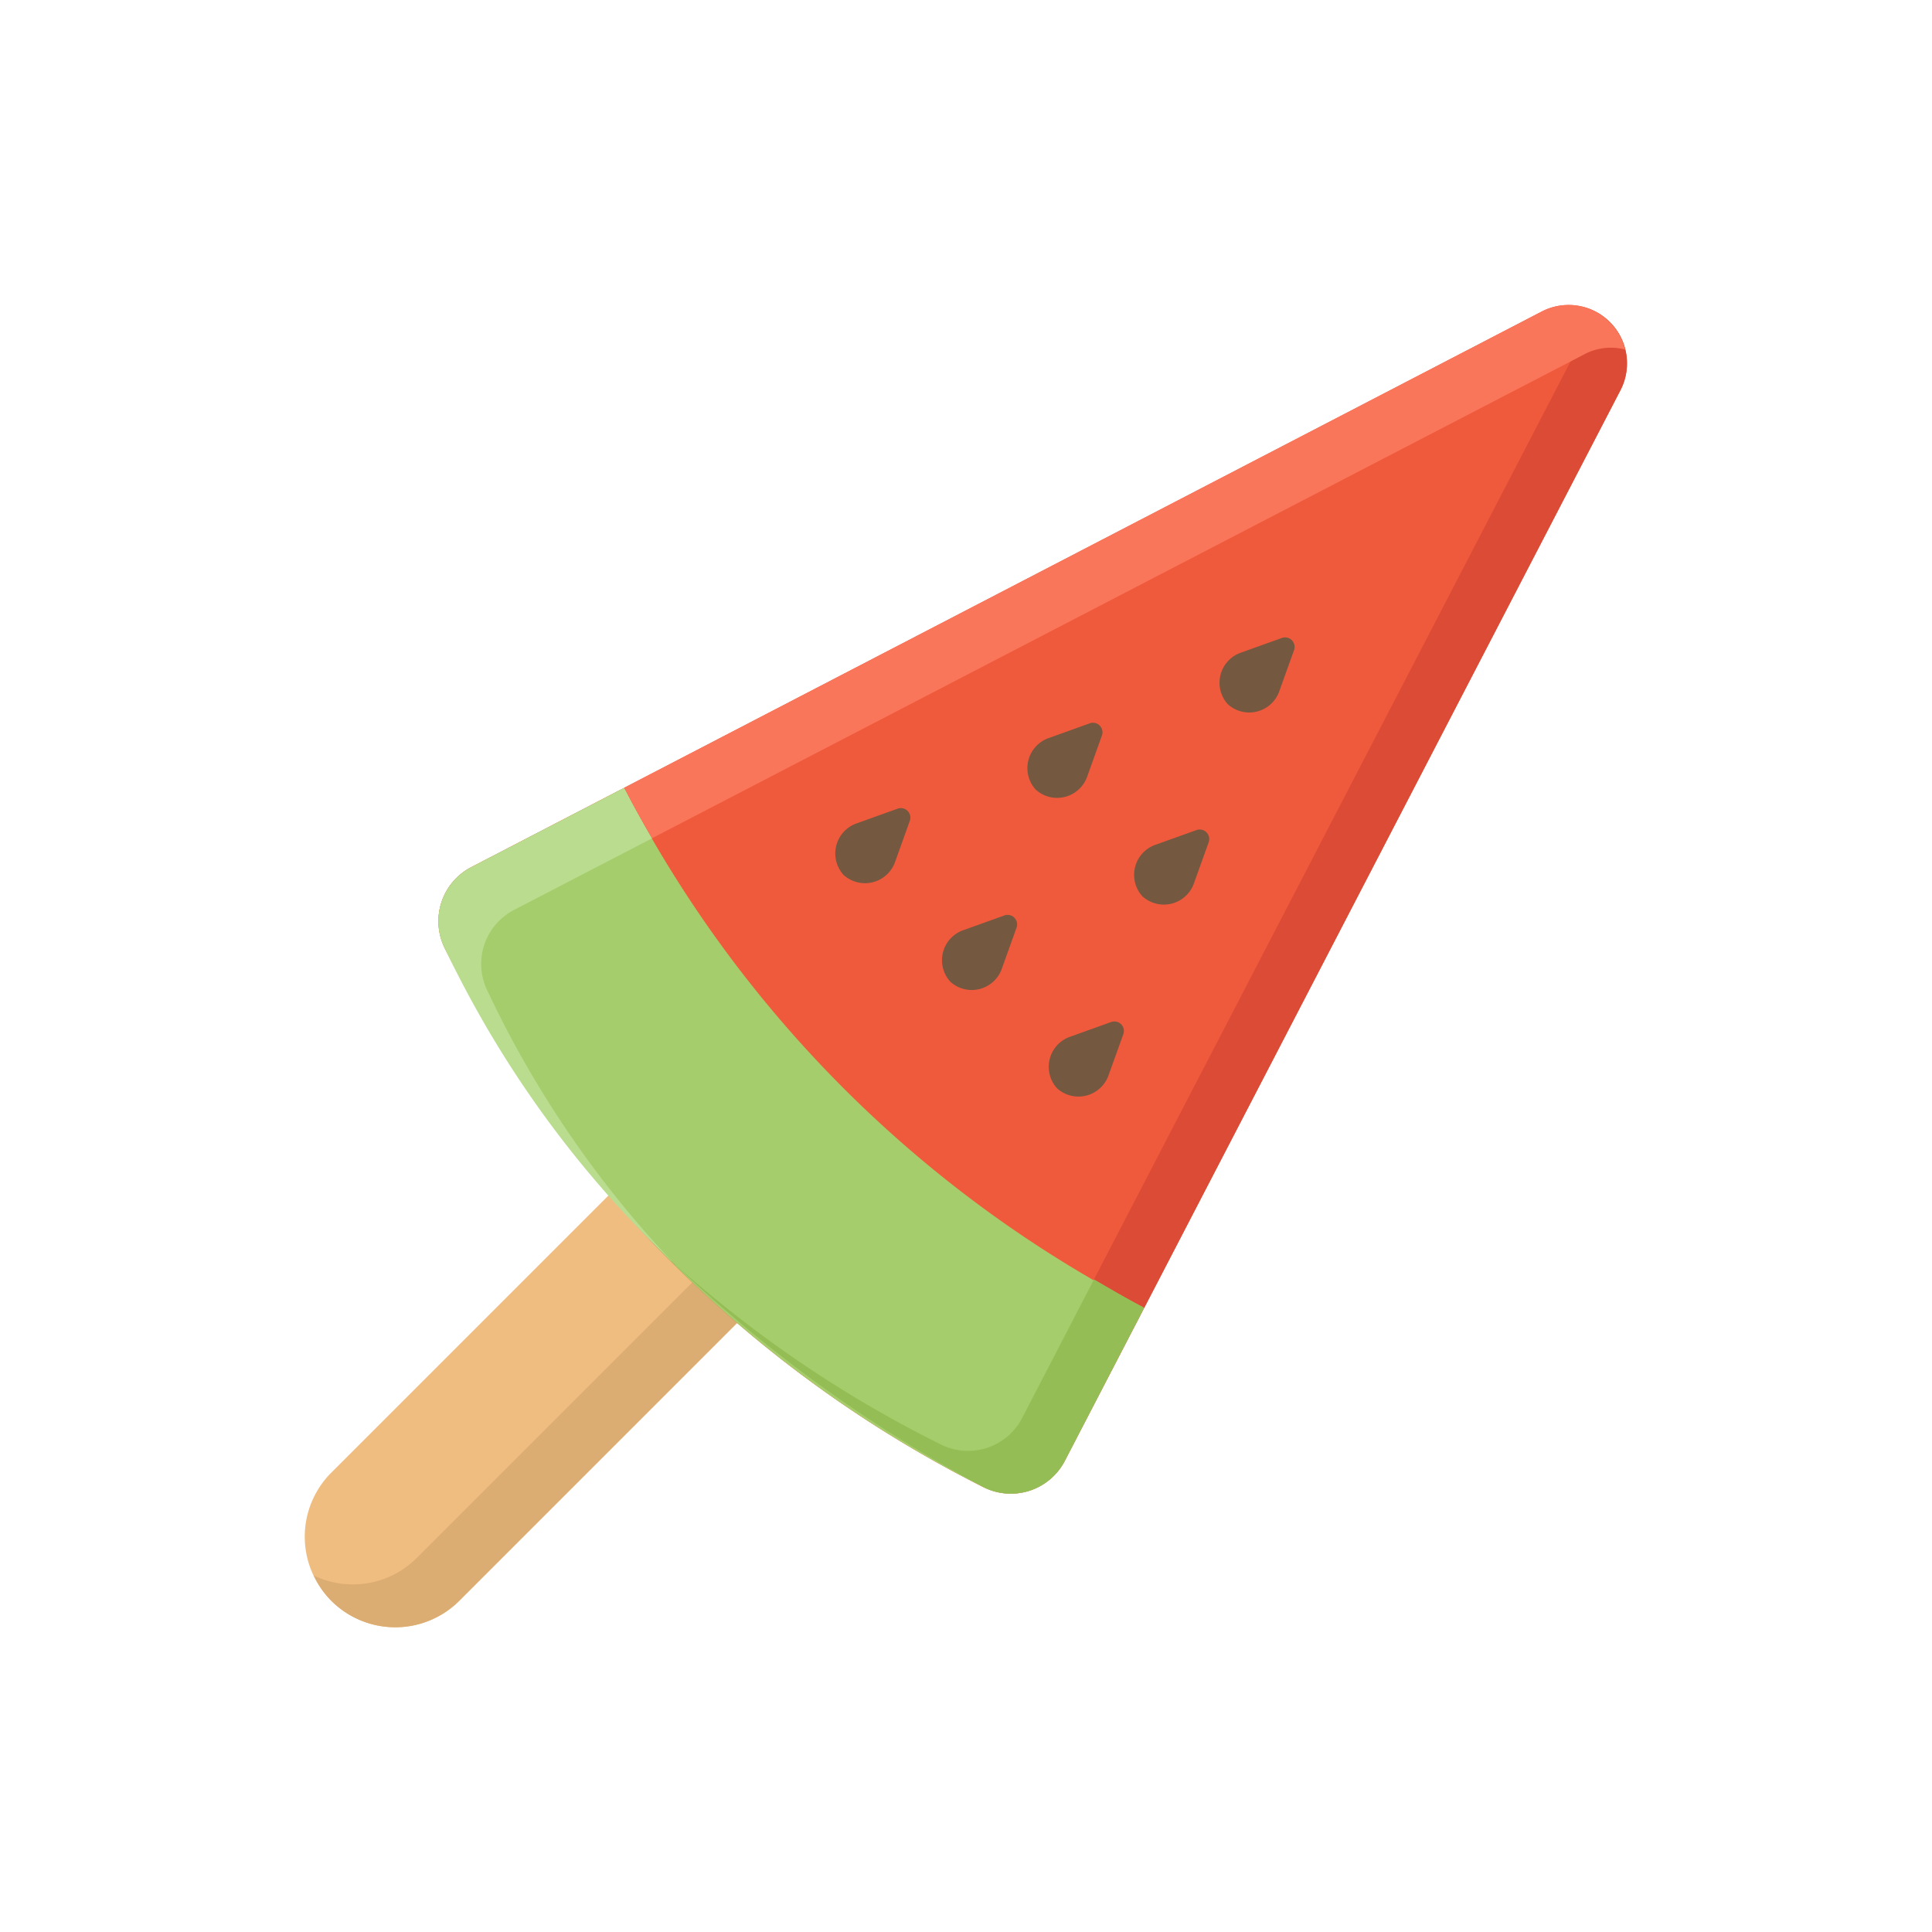 <svg id="icecream" viewBox="0 0 64 64" xmlns="http://www.w3.org/2000/svg"><path d="m10.974 53.026a3 3 0 0 1 0-4.242l9.9-9.9 4.243 4.243-9.9 9.9a3 3 0 0 1 -4.243-.001z" fill="#f0bd80"/><path d="m23.7 41.713-9.9 9.9a2.99 2.99 0 0 1 -3.406.577 2.961 2.961 0 0 0 .578.837 3 3 0 0 0 4.242 0l9.9-9.9z" fill="#dcad73"/><path d="m15.6 28.73 35.47-18.409a1.934 1.934 0 0 1 2.608 2.609l-18.408 35.47a2.015 2.015 0 0 1 -2.7.861 40.065 40.065 0 0 1 -17.827-17.83 2.017 2.017 0 0 1 .857-2.701z" fill="#f05a3c"/><path d="m20.677 26.1a40.048 40.048 0 0 0 17.223 17.223l-2.63 5.077a2.016 2.016 0 0 1 -2.7.861 40.065 40.065 0 0 1 -17.827-17.83 2.017 2.017 0 0 1 .861-2.7z" fill="#a6cd6c"/><g fill="#755840"><path d="m42.864 21.545-.478 1.332a1.057 1.057 0 0 1 -1.714.451 1.057 1.057 0 0 1 .451-1.714l1.332-.478a.316.316 0 0 1 .409.409z"/><path d="m40.036 27.909-.478 1.332a1.057 1.057 0 0 1 -1.714.451 1.056 1.056 0 0 1 .45-1.714l1.333-.478a.316.316 0 0 1 .409.409z"/><path d="m36.5 24.373-.478 1.332a1.057 1.057 0 0 1 -1.714.451 1.057 1.057 0 0 1 .451-1.714l1.332-.478a.316.316 0 0 1 .409.409z"/><path d="m30.136 27.2-.478 1.332a1.057 1.057 0 0 1 -1.714.451 1.057 1.057 0 0 1 .451-1.714l1.332-.478a.316.316 0 0 1 .409.409z"/><path d="m33.672 30.737-.478 1.333a1.056 1.056 0 0 1 -1.714.45 1.056 1.056 0 0 1 .451-1.714l1.332-.478a.316.316 0 0 1 .409.409z"/><path d="m37.207 34.273-.478 1.327a1.057 1.057 0 0 1 -1.714.451 1.057 1.057 0 0 1 .451-1.714l1.332-.478a.316.316 0 0 1 .409.414z"/></g><path d="m20.677 26.096-5.073 2.634z" fill="#a6cd6c"/><path d="m22.309 41.837c-.209-.2.2.2 0 0s.2.209 0 0c.231.219-.236-.214 0 0 .214.236-.219-.231 0 0-.02-.02.02.019 0 0z" fill="#dc4b36"/><path d="m37.9 43.323c-.567-.294-1.113-.618-1.663-.937l16.027-30.871a1.87 1.87 0 0 0 .156-1.35 1.927 1.927 0 0 1 1.258 2.765l-18.408 35.47z" fill="#dc4b36"/><path d="" fill="#a6cd6c"/><path d="m22.309 41.837c.2.2-.209-.2 0 0-.209-.201.205.205 0 0z" fill="#a6cd6c"/><path d="m32.57 49.257a45.972 45.972 0 0 1 -10.261-7.42c-.219-.231.214.236 0 0a39.5 39.5 0 0 0 8.846 6.006 2.017 2.017 0 0 0 2.7-.861l2.385-4.6c.55.319 1.1.643 1.663.937l-2.633 5.081a2.015 2.015 0 0 1 -2.7.857z" fill="#94be55"/><path d="m16.158 32.845a34.433 34.433 0 0 0 6.151 8.992 35.187 35.187 0 0 1 -7.566-10.406 2.017 2.017 0 0 1 .861-2.7l5.073-2.631c.293.567.6 1.122.921 1.671l-4.58 2.377a2.015 2.015 0 0 0 -.86 2.697z" fill="#b9dc8f"/><path d="m51.07 10.321a1.927 1.927 0 0 1 2.764 1.258 1.871 1.871 0 0 0 -1.35.157l-30.884 16.031c-.318-.549-.628-1.1-.921-1.671z" fill="#fa765a"/></svg>